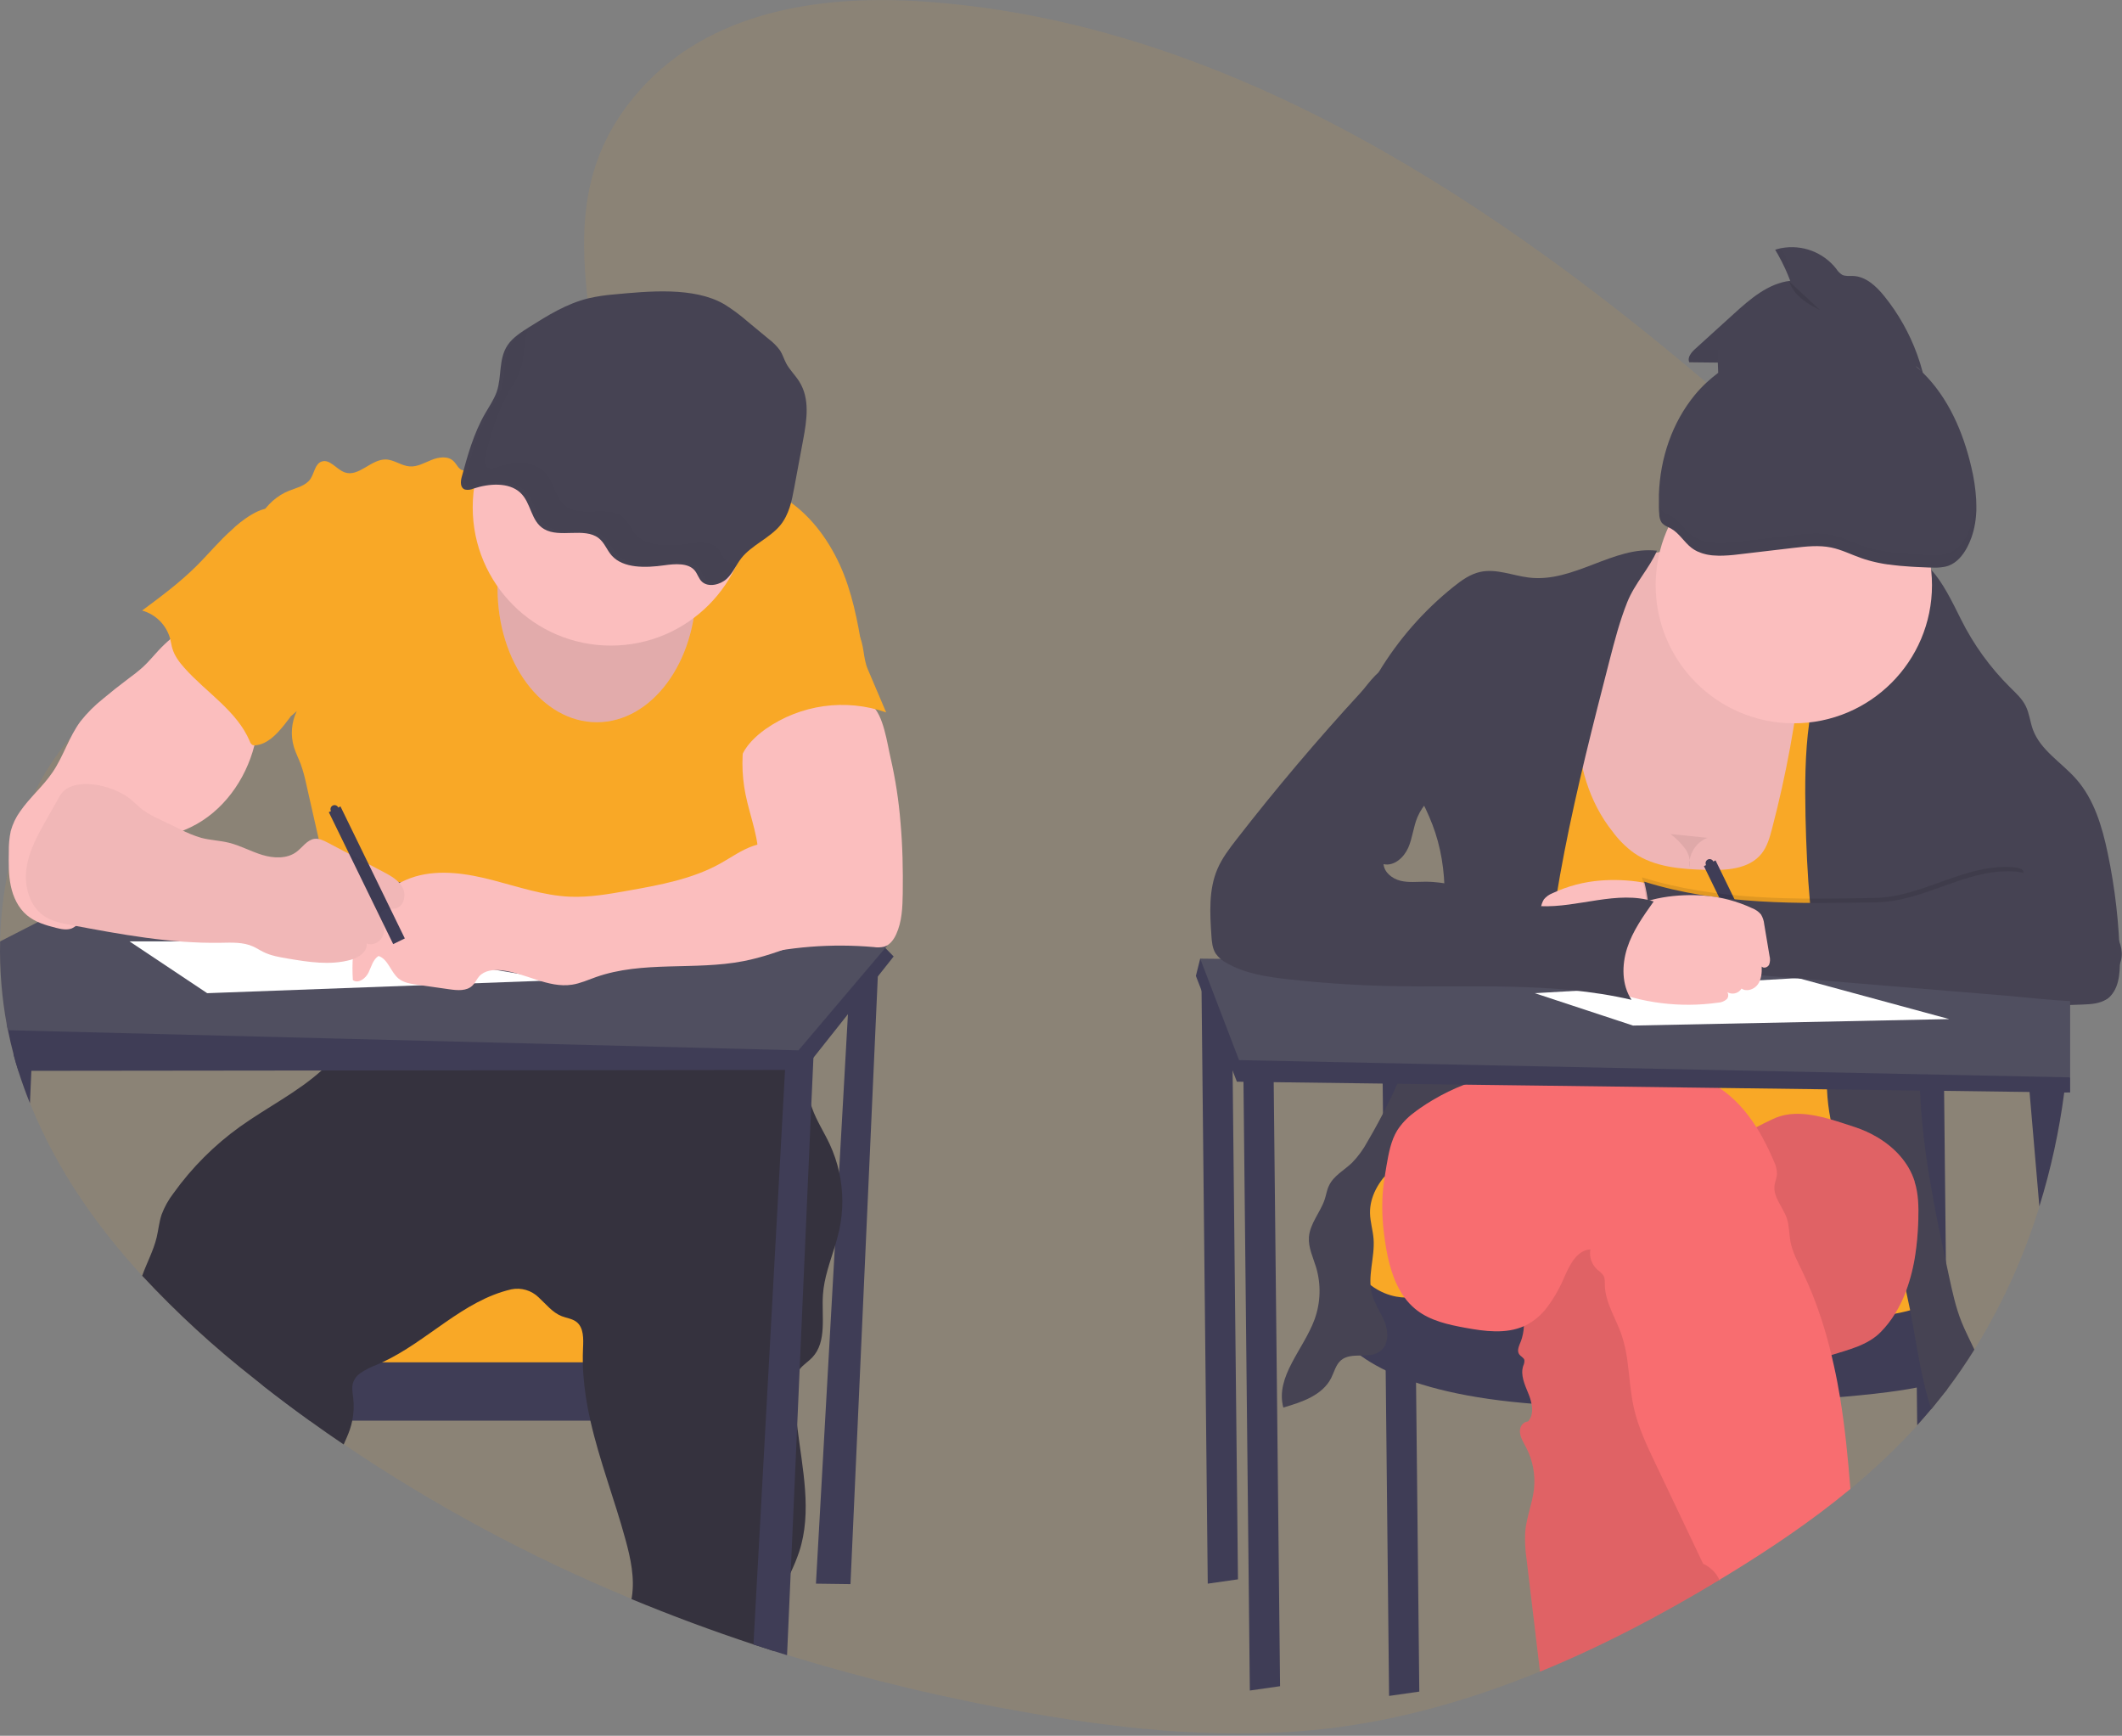 <svg width="983" height="804" viewBox="0 0 983 804" fill="none" xmlns="http://www.w3.org/2000/svg">
<rect x="0" y="0" width="983" height="804" fill="#808080" stroke="none"/>
<g clip-path="url(#clip0_1_2)">
<path opacity="0.1" d="M958.99 465.51C958.99 466.12 958.99 466.73 958.99 467.33C958.883 477.85 958.26 488.343 957.12 498.81C957.125 498.873 957.125 498.937 957.12 499C957.03 499.87 956.93 500.73 956.83 501.6C956.66 503.07 956.48 504.53 956.28 506C953.949 523.893 950.091 541.554 944.75 558.79V558.79C937.594 582.08 927.478 604.356 914.65 625.07C910.703 631.403 906.5 637.533 902.04 643.46C899.66 646.6 897.23 649.67 894.72 652.69C892.96 654.803 891.167 656.883 889.34 658.93L888.2 660.19C878.589 670.743 868.229 680.588 857.2 689.65C839.2 704.57 819.82 717.55 800.13 729.59C799.01 730.28 797.88 730.96 796.75 731.59C796.671 731.647 796.588 731.697 796.5 731.74C769.74 747.92 741.99 762.52 713.4 774.21C682.1 787.04 649.78 796.37 616.62 800.45C570.4 806.13 523.62 801.51 477.68 793.57C439.473 787.005 401.728 777.986 364.68 766.57L358.58 764.66C355.42 763.653 352.263 762.627 349.11 761.58C330.063 755.28 311.23 748.28 292.61 740.58C245.845 721.319 201.17 697.331 159.28 668.99C153.947 665.403 148.69 661.737 143.51 657.99C136.27 652.777 129.117 647.41 122.05 641.89L117.69 638.51C99.197 624.029 81.87 608.116 65.87 590.92C44.35 567.5 25.96 541.08 13.87 510.92C11.963 506.18 10.217 501.35 8.63 496.43L8.48 495.94C7.68 493.44 6.94 490.94 6.26 488.34C5.26 484.62 4.383 480.853 3.63 477.04C3.47 476.31 3.33 475.58 3.2 474.84C0.81 462.007 -0.246 448.961 0.05 435.91C0.3 424.475 1.64 413.091 4.05 401.91V401.91C6.517 390.32 10.319 379.055 15.38 368.34V368.34C19.953 358.705 25.781 349.717 32.71 341.61V341.61C37.579 335.942 43.055 330.825 49.04 326.35C59.89 318.27 71.92 312.64 84.39 308.19C90.25 306.09 96.19 304.25 102.16 302.54C106.39 301.32 110.64 300.16 114.87 299.02L127.35 295.65C135.35 293.47 143.35 291.23 151.23 288.81C172.71 282.25 193.76 274.31 213.23 262.47C216.31 260.6 219.45 258.55 222.59 256.35C226.59 253.57 230.53 250.55 234.43 247.29C238.37 243.99 242.23 240.46 245.91 236.72C246.48 236.14 247.04 235.56 247.6 234.97C250.6 231.81 253.51 228.5 256.21 225.06C257.53 223.38 258.81 221.67 260.03 219.93C261.72 217.52 263.32 215.07 264.8 212.55C272.22 199.95 276.8 186.05 276.26 171.4C276.181 168.986 275.964 166.579 275.61 164.19C274.31 155.36 273.06 146.74 272.14 138.31C268.28 103.44 269.91 71.82 296.08 42.11C328.62 5.18 379.69 -2.35 426.18 0.6C560.59 9.1 682.95 85.84 790.48 177.2C799.78 185.093 808.967 193.093 818.04 201.2C820.327 203.24 822.617 205.293 824.91 207.36C841.91 222.67 858.65 238.55 874.24 255.56C875.5 256.94 876.76 258.32 878 259.71C878.76 260.57 879.53 261.42 880.28 262.29C885.14 267.79 889.857 273.423 894.43 279.19C906.681 294.499 917.5 310.901 926.75 328.19C940.914 355.322 950.503 384.605 955.13 414.86V414.86C956.87 425.847 958.015 436.92 958.56 448.03C958.73 451.3 958.84 454.58 958.9 457.85C958.9 458.9 958.9 459.94 958.9 460.99C959 462.51 959 463.99 958.99 465.51Z" fill="#F9A826"/>
<path d="M393.98 448.74L377.98 733.53L393.98 733.74L406.98 444.74L393.98 448.74Z" fill="#3F3D56"/>
<path d="M334.98 593.03H136.98V636.03H334.98V593.03Z" fill="#F9A826"/>
<path d="M347.98 631.02V658.02H143.45C136.21 652.807 129.057 647.44 121.99 641.92V631.02H347.98Z" fill="#3F3D56"/>
<path d="M388.82 569.57C388.26 572.16 387.53 574.72 386.76 577.27C384.49 584.64 381.76 591.91 381.23 599.57C380.52 609.69 383.23 621.46 376.23 628.81C374.43 630.71 372.08 632.13 370.47 634.16C370.222 634.478 369.995 634.812 369.79 635.16C368.35 637.54 368.18 640.44 368.16 643.16C368.177 648.961 368.554 654.756 369.29 660.51C371.66 680.31 376.34 700.15 370.19 718.84C369.076 722.082 367.777 725.257 366.3 728.35C363.3 734.95 360.03 741.46 359.05 748.61C358.33 753.91 358.55 759.37 358.51 764.76C355.35 763.753 352.193 762.727 349.04 761.68C329.993 755.38 311.16 748.38 292.54 740.68C292.59 740.41 292.64 740.13 292.68 739.86C294.11 730.96 292.15 721.86 289.77 713.18C284.77 694.79 277.69 676.58 273.5 658.06C271.813 650.827 270.706 643.47 270.19 636.06C270.07 634.4 270 632.73 269.99 631.06C269.94 628.88 269.99 626.7 270.08 624.5C270.29 620.11 270.48 614.9 266.97 612.23C265.04 610.78 262.49 610.53 260.24 609.65C255.9 607.96 252.93 604.04 249.49 600.9C247.849 599.308 245.845 598.14 243.652 597.495C241.459 596.85 239.141 596.749 236.9 597.2C214.42 602.35 197.9 621.42 176.98 631.06C176.17 631.44 175.36 631.8 174.54 632.14C171.834 633.131 169.258 634.447 166.87 636.06C165.192 637.225 163.975 638.941 163.43 640.91C162.9 643.03 163.36 645.25 163.62 647.43C164.041 650.975 163.889 654.564 163.17 658.06C162.899 659.415 162.541 660.751 162.1 662.06C161.3 664.43 160.23 666.75 159.21 669.06C153.877 665.473 148.62 661.807 143.44 658.06C136.2 652.847 129.047 647.48 121.98 641.96L117.69 638.51C99.197 624.029 81.87 608.117 65.87 590.92C68 584.92 71.08 579.34 72.56 573.19C73.4 569.66 73.71 565.99 74.87 562.56C76.208 559.004 78.068 555.667 80.39 552.66C88.894 540.801 99.277 530.411 111.13 521.9C123.52 513.02 137.83 505.9 148.98 495.82C153.505 491.859 157.406 487.236 160.55 482.11C160.74 481.8 160.92 481.47 161.08 481.11C161.95 479.3 162.553 477.373 162.87 475.39C163.67 470.91 163.55 465.99 163.95 461.69C177.533 464.041 191.38 464.459 205.08 462.93C221.03 461.14 236.63 456.71 252.58 454.99C253.78 454.85 254.99 454.74 256.2 454.64C261.31 454.23 266.43 454.14 271.56 454.2C275.85 454.2 280.14 454.39 284.43 454.53L331.66 456.13C336.89 456.31 342.23 456.51 347.1 458.42C352.88 460.69 357.51 465.21 361.22 470.18C361.69 470.82 362.16 471.46 362.6 472.12C365.653 476.573 368.101 481.412 369.88 486.51C370.07 487.03 370.25 487.51 370.42 488.08C370.87 489.47 371.26 490.87 371.61 492.29C371.88 493.4 372.12 494.51 372.34 495.63C373.44 501.17 374.09 506.83 375.83 512.18C375.95 512.57 376.08 512.96 376.22 513.34C378.31 519.2 381.78 524.45 384.4 530.08C386.289 534.156 387.731 538.424 388.7 542.81C390.659 551.618 390.7 560.745 388.82 569.57V569.57Z" fill="#35323E"/>
<path d="M245.26 211.7C241.04 208.34 234.92 210.8 229.98 212.97C225.838 214.799 221.575 216.34 217.22 217.58C216.329 217.923 215.363 218.023 214.42 217.87C212.42 217.39 211.58 215.02 210.09 213.58C207.5 211.09 203.26 211.68 199.92 213.03C196.58 214.38 193.28 216.33 189.7 216.03C185.88 215.73 182.56 212.91 178.7 212.82C171.9 212.66 166.19 221.04 159.76 218.82C155.84 217.47 152.76 212.37 148.9 213.82C145.9 214.96 145.63 219.11 143.82 221.82C141.69 224.98 137.54 225.87 133.99 227.27C122.8 231.69 115.39 244.16 116.85 256.1C117.66 262.69 120.85 268.73 122.96 275.02C129.22 293.31 127.07 313.94 134.96 331.58C135.96 330.64 136.52 330.29 137.49 329.36C134.995 334.534 134.514 340.451 136.14 345.96C136.97 348.73 138.32 351.31 139.34 354.02C140.4 357.06 141.255 360.166 141.9 363.32L150.6 401.7C154 416.7 157.41 431.7 158 447.06C158.367 457.048 157.602 467.045 155.72 476.86C171.48 474.25 185.9 467.26 201.87 467.35C207.73 467.35 213.54 468.35 219.35 469.15C236.289 471.52 253.376 472.68 270.48 472.62C273.14 472.771 275.804 472.398 278.32 471.52C280.52 470.58 282.32 468.91 284.4 467.7C288.47 465.3 293.4 464.7 298.09 464.7C319.48 464.31 340.09 472.14 361.34 474.9C369.73 457.29 370.23 436.19 363.79 417.78C361.88 412.31 359.31 406.98 358.55 401.23C358.245 397.695 358.165 394.145 358.31 390.6C358.277 381.525 356.642 372.527 353.48 364.02C352.24 360.69 350.75 357.3 350.88 353.75C351.01 350.2 352.76 346.89 354.48 343.75C357.97 337.35 361.48 330.89 366.41 325.49C371.46 319.91 377.78 315.66 384.03 311.49L399.46 301.13C397.35 287.8 394.63 273.76 388.98 261.5C383.33 249.24 374.88 237.97 363.45 230.8C359.596 228.482 355.564 226.475 351.39 224.8C345.55 222.34 339.47 220.17 333.14 219.8C325.94 219.39 318.85 221.32 311.74 222.52C289.36 226.29 263.02 225.83 245.26 211.7Z" fill="#F9A826"/>
<path d="M413.98 443.02L406.64 452.29L392.8 469.76L376.8 489.95L372.33 495.59H363.66L148.97 495.84L14.52 495.99H8.52C7.72 493.49 6.98 490.99 6.3 488.39C5.3 484.67 4.423 480.903 3.67 477.09C3.51 476.36 3.37 475.63 3.24 474.89L52.02 443L70.36 442.9L126.46 442.58L157.79 442.4H163.51H167.1L187.98 442.29L347.12 441.38L355.26 441.33H358.79L368.14 441.28L402.93 441.08L409.61 438.54L410.1 439.06L413.98 443.02Z" fill="#3F3D56"/>
<path d="M410.98 438.02L410.15 439.02L404.69 445.45L393.45 458.72L369.88 486.51L161.08 481.18L3.63 477.18C3.47 476.45 3.33 475.72 3.2 474.98C0.81 462.147 -0.246 449.101 0.05 436.05L17.51 427.11L21.51 425.05L52.64 409.05L79.96 395.05L151.22 404.31L167 406.36L174.14 407.28L184.59 408.64L185.47 408.76L349.34 430.01L367.45 432.36L378.08 433.74L410.84 438L410.98 438.02Z" fill="#504F60"/>
<path d="M376.98 486.02L376.81 489.95L375.81 512.14L370.43 634.14L369.29 660.51L366.29 728.35L364.6 766.67L358.5 764.76C355.34 763.753 352.183 762.727 349.03 761.68L363.66 495.68L363.97 490.1L370.41 488.1L376.98 486.02Z" fill="#3F3D56"/>
<path d="M14.98 485.73L14.53 496L13.87 511C11.963 506.26 10.217 501.43 8.63 496.51L8.48 496.02C7.68 493.52 6.94 491.02 6.26 488.42L14.98 485.73Z" fill="#3F3D56"/>
<path d="M276.48 334.53C301.885 334.53 322.48 306.772 322.48 272.53C322.48 238.288 301.885 210.53 276.48 210.53C251.075 210.53 230.48 238.288 230.48 272.53C230.48 306.772 251.075 334.53 276.48 334.53Z" fill="#FBBEBE"/>
<path opacity="0.1" d="M276.48 334.53C301.885 334.53 322.48 306.772 322.48 272.53C322.48 238.288 301.885 210.53 276.48 210.53C251.075 210.53 230.48 238.288 230.48 272.53C230.48 306.772 251.075 334.53 276.48 334.53Z" fill="black"/>
<path d="M282.98 299.03C318.326 299.03 346.98 270.376 346.98 235.03C346.98 199.684 318.326 171.03 282.98 171.03C247.634 171.03 218.98 199.684 218.98 235.03C218.98 270.376 247.634 299.03 282.98 299.03Z" fill="#FBBEBE"/>
<path d="M284.25 136.39C280.343 136.702 276.463 137.293 272.64 138.16C262.52 140.62 253.77 146.08 245.25 151.44C241.43 153.85 237.5 156.36 235.13 159.9C230.87 166.25 232.52 174.33 230.13 181.38C228.89 185 226.61 188.25 224.68 191.62C219.37 200.86 216.59 211.01 213.86 221.06C213.3 223.14 213.14 225.96 215.41 226.76C216.717 227.031 218.077 226.877 219.29 226.32C226.46 223.95 235.57 223.27 240.89 228.08C246.21 232.89 245.76 241.42 252.09 245.08C259.34 249.31 270.66 244.2 277.24 249.19C280.06 251.33 281.08 254.76 283.39 257.34C288.77 263.34 299.12 263.05 307.73 261.84C312.67 261.14 318.73 260.67 321.73 264.14C323.17 265.78 323.58 268.03 325.25 269.51C328.25 272.19 333.74 270.83 336.67 268.08C339.6 265.33 341 261.61 343.44 258.52C348.19 252.52 356.54 249.25 361.44 243.32C365.54 238.32 366.78 232.06 367.9 226.02L372.07 203.63C373.76 194.55 375.3 184.63 370.19 176.63C368.37 173.75 365.76 171.27 364.19 168.29C363.14 166.29 362.55 164.18 361.33 162.29C359.883 160.321 358.155 158.576 356.2 157.11L346.33 148.94C342.955 145.986 339.347 143.311 335.54 140.94C321.45 132.73 300.35 134.89 284.25 136.39Z" fill="#464353"/>
<path d="M73.45 301.25C71.08 303.77 68.89 306.49 66.35 308.85C64.116 310.837 61.779 312.706 59.35 314.45C55.43 317.383 51.597 320.42 47.85 323.56C43.941 326.65 40.404 330.184 37.31 334.09C31.97 341.26 29.44 350.18 24.44 357.59C20.02 364.16 13.79 369.35 9.3 375.87C7.33 378.611 5.867 381.683 4.98 384.94C4.318 388.092 4.019 391.31 4.09 394.53C4 399.81 3.92 405.15 5 410.32C6.08 415.49 8.45 420.57 12.51 423.96C16.28 427.11 21.15 428.56 25.92 429.76C28.38 430.37 31.04 430.94 33.38 429.97C35.092 429.105 36.578 427.852 37.72 426.31L49.89 412.31C58.03 402.91 66.49 393.31 77.66 387.81C81.16 386.1 84.85 384.81 88.36 383.15C103.24 375.98 113.76 361.3 117.84 345.3C118.84 341.39 119.48 337.4 120.13 333.41L121.89 322.47C122.025 321.922 122.025 321.348 121.89 320.8C121.614 320.183 121.171 319.657 120.61 319.28C112.133 312.434 104.196 304.945 96.87 296.88C95.13 294.96 93.5 292.33 91.49 290.72C88.97 288.72 89.16 288.87 86.13 290.72C81.469 293.671 77.207 297.21 73.45 301.25V301.25Z" fill="#FBBEBE"/>
<path opacity="0.04" d="M73.45 301.25C71.08 303.77 68.89 306.49 66.35 308.85C64.116 310.837 61.779 312.706 59.35 314.45C55.43 317.383 51.597 320.42 47.85 323.56C43.941 326.65 40.404 330.184 37.31 334.09C31.97 341.26 29.44 350.18 24.44 357.59C20.02 364.16 13.79 369.35 9.3 375.87C7.33 378.611 5.867 381.683 4.98 384.94C4.318 388.092 4.019 391.31 4.09 394.53C4 399.81 3.92 405.15 5 410.32C6.08 415.49 8.45 420.57 12.51 423.96C16.28 427.11 21.15 428.56 25.92 429.76C28.38 430.37 31.04 430.94 33.38 429.97C35.092 429.105 36.578 427.852 37.72 426.31L49.89 412.31C58.03 402.91 66.49 393.31 77.66 387.81C81.16 386.1 84.85 384.81 88.36 383.15C103.24 375.98 113.76 361.3 117.84 345.3C118.84 341.39 119.48 337.4 120.13 333.41L121.89 322.47C122.025 321.922 122.025 321.348 121.89 320.8C121.614 320.183 121.171 319.657 120.61 319.28C112.133 312.434 104.196 304.945 96.87 296.88C95.13 294.96 93.5 292.33 91.49 290.72C88.97 288.72 89.16 288.87 86.13 290.72C81.469 293.671 77.207 297.21 73.45 301.25Z" fill="#FBBEBE"/>
<path d="M418.19 413.89C418.09 420.27 417.84 426.84 415.19 432.66C414.05 435.18 412.28 437.66 409.63 438.49C408.026 438.86 406.367 438.922 404.74 438.67C385.121 436.946 365.352 438.514 346.25 443.31C351.35 433.11 348.42 420.88 349.83 409.56C350.22 406.47 350.93 403.43 351.2 400.33C352.2 389.33 347.49 378.65 345.33 367.79C343.455 358.389 343.455 348.711 345.33 339.31C345.698 336.89 346.53 334.564 347.78 332.46C349.245 330.413 351.17 328.738 353.4 327.57C361.5 322.96 371.05 322.43 380.15 323.04C386.28 323.45 398.57 322.87 403.68 326.64C409.27 330.77 411.04 344.64 412.55 351.05C414.811 360.881 416.348 370.864 417.15 380.92C418.13 391.88 418.34 402.89 418.19 413.89Z" fill="#FBBEBE"/>
<path d="M59.98 436.03L95.98 460.03L257.98 454.03L150.98 436.03H59.98Z" fill="white"/>
<path d="M107.45 245.34C101.54 250.55 96.53 256.69 90.93 262.24C83.25 269.86 74.52 276.34 65.83 282.79C68.946 283.661 71.782 285.326 74.061 287.622C76.34 289.919 77.983 292.768 78.83 295.89C79.21 297.36 79.4 298.89 79.83 300.33C80.83 303.74 83.03 306.68 85.39 309.33C95.53 320.76 109.72 329.22 115.7 343.33C115.895 344.017 116.318 344.616 116.9 345.03C117.387 345.245 117.927 345.308 118.45 345.21C123.86 344.64 128 340.28 131.45 336.04C138.65 327.04 144.9 317.1 148.45 306.12C152 295.14 152.57 283 148.7 272.12C146.77 266.7 143.79 261.72 140.83 256.79C138.237 252.477 135.65 248.17 133.07 243.87C131.72 241.6 130 236.99 127.35 235.87C121.63 233.41 111.12 241.67 107.45 245.34Z" fill="#F9A826"/>
<path d="M401.99 309.97L410.5 329.97C401.236 326.733 391.335 325.748 381.614 327.095C371.894 328.443 362.634 332.085 354.6 337.72C349.75 341.19 345.3 345.55 343.11 351.09C342.029 351.295 340.912 351.191 339.888 350.79C338.863 350.388 337.973 349.705 337.32 348.82C336.04 347.025 335.298 344.902 335.18 342.7C334.39 335.02 337.3 327.49 340.18 320.31C341.52 316.95 342.9 313.52 345.28 310.79C347.66 308.06 350.82 306.26 353.98 304.56C364.061 298.985 374.62 294.319 385.53 290.62C390.13 289.13 394.95 289.16 397.53 293.46C400.52 298.59 399.65 304.51 401.99 309.97Z" fill="#F9A826"/>
<path d="M60.19 369.98C62.32 371.68 64.19 373.69 66.38 375.31C68.696 376.918 71.161 378.301 73.74 379.44L83.6 384.18C86.656 385.768 89.853 387.067 93.15 388.06C97.37 389.19 101.8 389.3 106.04 390.35C111.39 391.67 116.28 394.42 121.55 396.01C126.82 397.6 132.99 397.86 137.39 394.55C140.14 392.48 142.22 389.06 145.63 388.55C147.83 388.26 149.95 389.32 151.91 390.35L177.57 403.84C181.03 405.66 184.69 407.68 186.5 411.15C188.31 414.62 187.09 419.89 183.28 420.79C181.952 420.943 180.617 421.019 179.28 421.02C177.96 421.18 176.52 421.96 176.34 423.29C176.333 424.116 176.551 424.928 176.97 425.64C178.12 428.28 178.46 431.44 177.12 434C175.78 436.56 172.49 438.15 169.86 437C170.31 440.87 166.1 443.58 162.35 444.61C152.89 447.2 142.86 445.61 133.19 443.97C129.39 443.33 125.53 442.67 122.07 440.97C120.41 440.16 118.87 439.12 117.19 438.37C112.58 436.32 107.34 436.59 102.3 436.68C78.99 437.09 55.88 432.77 32.96 428.47C28.71 427.67 24.34 426.82 20.71 424.47C13.71 419.91 11.11 410.55 12.26 402.27C13.41 393.99 17.61 386.49 21.74 379.21L27.09 369.78C27.789 368.335 28.768 367.044 29.97 365.98C37.84 359.97 53.45 364.56 60.19 369.98Z" fill="#FBBEBE"/>
<path d="M365.45 387.26C360.24 389.72 354.26 389.96 348.82 391.85C343.38 393.74 338.76 397.14 333.77 399.91C320.77 407.17 305.77 409.91 291.04 412.52C282.11 414.12 273.04 415.72 264.04 415.34C251.86 414.82 240.16 410.76 228.36 407.7C216.56 404.64 203.97 402.58 192.28 406.02C186.176 407.879 180.595 411.15 175.991 415.568C171.387 419.986 167.889 425.427 165.78 431.45C163.33 438.64 162.99 446.39 163.46 453.97C165.92 455.78 169.36 453.27 170.7 450.52C172.04 447.77 172.77 444.4 175.37 442.8C179.88 444.33 180.98 450.34 184.7 453.31C187.02 455.17 190.12 455.66 193.07 456.08L208.27 458.24C211.93 458.76 216.18 459.11 218.83 456.53C220.12 455.28 220.83 453.53 222.01 452.19C224.43 449.51 228.47 449.05 232.07 449.41C243.31 450.53 253.85 457.82 265.01 456.09C268.85 455.5 272.42 453.86 276.08 452.57C297.77 444.91 321.87 449.57 344.44 445.18C353.05 443.51 361.34 440.55 369.53 437.43C373.98 435.74 378.48 433.97 382.28 431.11C385.88 428.342 388.719 424.705 390.531 420.541C392.343 416.377 393.069 411.821 392.64 407.3C391.803 400.41 388.365 394.1 383.03 389.66C381.27 388.16 378.96 385.29 376.85 384.35C372.82 382.58 368.87 385.65 365.45 387.26Z" fill="#FBBEBE"/>
<path d="M556.48 446.53L559.48 733.53L573.48 731.53L570.48 446.53H556.48Z" fill="#3F3D56"/>
<path d="M640.48 498.53L643.48 785.53L657.48 783.53L654.48 498.53H640.48Z" fill="#3F3D56"/>
<path d="M902.01 643.51L901.95 638V634.72L901.42 584.24L900.59 505.32L900.45 498.51H886.45L886.52 505.07L886.96 547.34L887.15 565.64L887.31 580.46L887.57 606.08L887.73 621.19V622.79L887.94 642.65L888.12 660.16L889.26 658.9C891.093 656.853 892.887 654.773 894.64 652.66L902.01 643.51Z" fill="#3F3D56"/>
<path d="M624.98 545.03L616.98 556.99L624.98 611.48L692.98 630.09H802.98L868.98 634.08L900.42 612.56L894.98 575.6L870.98 545.03H624.98Z" fill="#F9A826"/>
<path d="M616.98 556.99L612.98 590.21C612.98 590.21 591.98 655.34 760.98 651.35C929.98 647.36 900.98 634.07 900.98 634.07L899.98 595.53C899.98 595.53 905.87 613.77 819.98 611.3C734.09 608.83 653.98 600.85 653.98 600.85C653.98 600.85 623.98 606.16 616.98 556.99Z" fill="#3F3D56"/>
<path d="M757.78 259.23C748.14 263.62 740.84 272.13 735.95 281.54C731.06 290.95 728.31 301.28 725.6 311.54C722.74 322.36 719.87 333.21 718.39 344.3C715.75 364.02 717.73 384.75 726.79 402.46C735.85 420.17 752.59 434.46 772.19 437.87C779.76 439.2 787.54 438.93 795.19 438.14C809.017 436.676 822.638 433.674 835.8 429.19C849.55 424.54 863.86 417.38 869.98 404.19C873.53 396.54 873.83 387.82 873.66 379.4C873.188 356.451 869.722 333.662 863.35 311.61C861.5 305.21 859.35 298.76 855.43 293.37C851.51 287.98 846.15 284.03 840.68 280.37C817.29 264.62 786.55 246.15 757.78 259.23Z" fill="#FBBEBE"/>
<path opacity="0.05" d="M757.78 259.23C748.14 263.62 740.84 272.13 735.95 281.54C731.06 290.95 728.31 301.28 725.6 311.54C722.74 322.36 719.87 333.21 718.39 344.3C715.75 364.02 717.73 384.75 726.79 402.46C735.85 420.17 752.59 434.46 772.19 437.87C779.76 439.2 787.54 438.93 795.19 438.14C809.017 436.676 822.638 433.674 835.8 429.19C849.55 424.54 863.86 417.38 869.98 404.19C873.53 396.54 873.83 387.82 873.66 379.4C873.188 356.451 869.722 333.662 863.35 311.61C861.5 305.21 859.35 298.76 855.43 293.37C851.51 287.98 846.15 284.03 840.68 280.37C817.29 264.62 786.55 246.15 757.78 259.23Z" fill="black"/>
<path d="M746.95 385.1C749.74 388.935 753.115 392.31 756.95 395.1C766.47 401.68 778.69 402.57 790.25 402.93C799.53 403.21 810.17 402.68 815.99 395.44C818.61 392.18 819.79 388.02 820.85 383.97C827.391 359.101 832.038 333.772 834.75 308.2L861.23 308.29C872.69 357.36 871.75 408.37 870.75 458.76L869.3 532.24L852.24 530.43C811.73 526.14 771.16 521.85 730.43 521.11C706.565 520.671 682.694 521.459 658.91 523.47L696.06 413.01C700.88 398.65 705.75 384.1 706.88 369.01C708.51 347.12 702.37 324.01 710.88 303.76C711.56 302.13 712.42 300.44 713.97 299.59C715.52 298.74 717.48 298.95 719.26 299.18C722.62 299.63 732.89 299.18 735.33 301.33C738.93 304.45 736.55 304.92 735.28 309.95C733.01 318.95 730.86 327.28 730.89 336.66C730.92 353.69 736.2 371.67 746.95 385.1Z" fill="#F9A826"/>
<path d="M902.01 643.51C906.47 637.59 910.673 631.46 914.62 625.12C912.62 620.84 910.42 616.66 908.67 612.29C905.99 605.59 904.45 598.49 902.93 591.44C902.41 589.04 901.893 586.64 901.38 584.24C895.78 558.13 890.52 531.65 889.43 505.18C889.33 502.98 889.267 500.78 889.24 498.58C889.24 498.26 889.24 497.95 889.24 497.58C889.24 495.17 889.24 492.76 889.24 490.36C889.36 484.36 889.74 478.31 890.43 472.29C890.56 471.11 890.71 469.93 890.87 468.75C890.87 468.49 890.93 468.24 890.97 467.98L958.97 465.5L964.69 465.29C968.62 465.15 972.78 464.93 976.02 462.7C981.47 458.96 982.11 451.29 982.02 444.7C981.689 428.044 979.801 411.455 976.38 395.15C973.8 382.89 970.12 370.36 961.86 360.94C955.08 353.2 945.26 347.57 941.73 337.94C940.42 334.36 940.09 330.43 938.39 327.01C936.69 323.59 933.88 321.08 931.23 318.44C921.904 309.198 914.166 298.481 908.33 286.72C904.28 278.56 899.89 269.56 894.6 263.92C894.34 263.63 894.08 263.36 893.81 263.1C889.31 258.65 884.16 256.7 878.06 259.73C876.963 260.28 875.919 260.93 874.94 261.67V261.67C872.766 263.331 870.778 265.222 869.01 267.31C862.848 274.395 857.442 282.103 852.88 290.31C849.672 296.088 846.917 302.106 844.64 308.31C842.843 313.211 841.356 318.221 840.19 323.31C839.33 327.08 838.65 330.89 838.11 334.71C836.11 349.07 836.11 363.71 836.39 378.25C836.69 391.61 837.28 405 838.49 418.31C838.79 421.53 839.123 424.747 839.49 427.96C840.223 434.313 841.13 440.647 842.21 446.96C842.64 449.37 843.08 451.78 843.57 454.18C843.69 454.82 843.82 455.46 843.95 456.09L844.01 456.36C845.331 461.939 846.356 467.583 847.08 473.27C847.16 473.983 847.22 474.693 847.26 475.4C847.428 478.669 847.402 481.945 847.18 485.21C846.95 489.07 846.59 492.92 846.41 496.78C846.41 497.46 846.41 498.13 846.34 498.78C846.29 500.73 846.34 502.68 846.34 504.63C846.543 509.295 847.098 513.938 848 518.52C849.687 527.042 852.6 535.274 856.65 542.96C857.03 543.68 857.42 544.39 857.81 545.09C862.88 554.15 869.28 562.46 873.97 571.73C878.016 580.072 881.038 588.872 882.97 597.94C883.637 600.933 884.27 603.933 884.87 606.94C885.8 611.74 886.63 616.58 887.48 621.42C887.56 621.9 887.65 622.42 887.74 622.86C888.87 629.28 890.06 635.67 891.59 641.94C892.48 645.59 893.48 649.19 894.65 652.73L902.01 643.51Z" fill="#464353"/>
<path d="M888.65 564.69C888.65 565.59 888.59 566.49 888.55 567.4C888.371 571.788 887.968 576.164 887.34 580.51C886.511 586.443 885.06 592.271 883.01 597.9C881.651 601.601 879.922 605.156 877.85 608.51C876.012 611.488 873.86 614.261 871.43 616.78C865.43 623.02 856.79 625.01 848.43 627.64C844.584 628.754 840.866 630.272 837.34 632.17C836.71 632.52 836.09 632.9 835.49 633.3L825.03 640.23C821.77 642.38 818.44 644.61 816.2 647.8C815.833 648.343 815.499 648.907 815.2 649.49C813.784 652.426 812.749 655.532 812.12 658.73C806.68 681.39 801.23 704.07 797.5 727.07C797.25 728.59 797.01 730.12 796.75 731.65L796.66 732.13C796.615 732.016 796.561 731.906 796.5 731.8C769.74 747.98 741.99 762.58 713.4 774.27L707.19 722.27C706.543 718.043 706.328 713.761 706.55 709.49C707.14 702.76 709.88 696.38 710.62 689.67C711.321 683.101 710.08 676.471 707.05 670.6C705.87 668.32 704.39 666.08 704.12 663.53C703.85 660.98 705.32 658.65 707.88 658.39C709.88 656.17 710.04 653.14 709.45 650.14C709.137 648.574 708.668 647.043 708.05 645.57C706.35 641.39 704.2 636.84 705.66 632.57C706.046 631.796 706.219 630.933 706.16 630.07C706.171 630.017 706.171 629.963 706.16 629.91C705.82 628.79 704.49 628.3 703.8 627.35C702.5 625.58 703.8 623.17 704.6 621.13C705.378 618.938 705.829 616.643 705.94 614.32C706.05 613.03 706.13 611.73 706.27 610.45C706.465 608.718 706.775 607.001 707.2 605.31C709.629 595.731 715.471 587.367 723.63 581.79C727.52 579.17 731.85 577.26 735.82 574.79C739.887 572.048 743.769 569.042 747.44 565.79C756.247 558.457 765.403 551.543 774.91 545.05C785.132 538.069 795.721 531.64 806.63 525.79C808.963 524.53 811.297 523.303 813.63 522.11C816.17 520.777 818.727 519.513 821.3 518.32C829.54 514.39 838.89 515.86 848 518.48C851.82 519.57 855.59 520.87 859.23 522.05C862.785 523.206 866.204 524.741 869.43 526.63C877.5 531.37 884.17 538.37 886.94 547.21C886.944 547.267 886.944 547.323 886.94 547.38C888.7 552.92 888.81 558.86 888.65 564.69Z" fill="#F86D70"/>
<path opacity="0.1" d="M888.65 564.69C888.65 565.59 888.59 566.49 888.55 567.4C888.371 571.788 887.968 576.164 887.34 580.51C886.511 586.443 885.06 592.271 883.01 597.9C881.651 601.601 879.922 605.156 877.85 608.51C876.012 611.488 873.86 614.261 871.43 616.78C865.43 623.02 856.79 625.01 848.43 627.64C844.584 628.754 840.866 630.272 837.34 632.17C836.71 632.52 836.09 632.9 835.49 633.3L825.03 640.23C821.77 642.38 818.44 644.61 816.2 647.8C815.833 648.343 815.499 648.907 815.2 649.49C813.784 652.426 812.749 655.532 812.12 658.73C806.68 681.39 801.23 704.07 797.5 727.07C797.25 728.59 797.01 730.12 796.75 731.65L796.66 732.13C796.615 732.016 796.561 731.906 796.5 731.8C769.74 747.98 741.99 762.58 713.4 774.27L707.19 722.27C706.543 718.043 706.328 713.761 706.55 709.49C707.14 702.76 709.88 696.38 710.62 689.67C711.321 683.101 710.08 676.471 707.05 670.6C705.87 668.32 704.39 666.08 704.12 663.53C703.85 660.98 705.32 658.65 707.88 658.39C709.88 656.17 710.04 653.14 709.45 650.14C709.137 648.574 708.668 647.043 708.05 645.57C706.35 641.39 704.2 636.84 705.66 632.57C706.046 631.796 706.219 630.933 706.16 630.07C706.171 630.017 706.171 629.963 706.16 629.91C705.82 628.79 704.49 628.3 703.8 627.35C702.5 625.58 703.8 623.17 704.6 621.13C705.378 618.938 705.829 616.643 705.94 614.32C706.05 613.03 706.13 611.73 706.27 610.45C706.465 608.718 706.775 607.001 707.2 605.31C709.629 595.731 715.471 587.367 723.63 581.79C727.52 579.17 731.85 577.26 735.82 574.79C739.887 572.048 743.769 569.042 747.44 565.79C756.247 558.457 765.403 551.543 774.91 545.05C785.132 538.069 795.721 531.64 806.63 525.79C808.963 524.53 811.297 523.303 813.63 522.11C816.17 520.777 818.727 519.513 821.3 518.32C829.54 514.39 838.89 515.86 848 518.48C851.82 519.57 855.59 520.87 859.23 522.05C862.785 523.206 866.204 524.741 869.43 526.63C877.5 531.37 884.17 538.37 886.94 547.21C886.944 547.267 886.944 547.323 886.94 547.38C888.7 552.92 888.81 558.86 888.65 564.69Z" fill="black"/>
<path d="M793.7 399.05C793.599 398.818 793.452 398.608 793.268 398.434C793.083 398.26 792.866 398.125 792.628 398.038C792.391 397.95 792.138 397.911 791.885 397.923C791.632 397.936 791.384 397.999 791.156 398.11C790.928 398.22 790.725 398.376 790.558 398.567C790.392 398.758 790.266 398.981 790.188 399.222C790.11 399.463 790.081 399.717 790.104 399.969C790.127 400.222 790.2 400.467 790.32 400.69L789.32 401.18L819.14 462.3L824.53 459.67L794.71 398.51L793.7 399.05Z" fill="#3F3D56"/>
<path d="M830.98 335.03C866.326 335.03 894.98 306.376 894.98 271.03C894.98 235.684 866.326 207.03 830.98 207.03C795.634 207.03 766.98 235.684 766.98 271.03C766.98 306.376 795.634 335.03 830.98 335.03Z" fill="#FBBEBE"/>
<path d="M915.45 231.41C915.151 226.322 914.394 221.272 913.19 216.32C909.43 200.15 902.56 184.23 890.73 172.62C890.001 169.781 889.13 166.981 888.12 164.23C888.101 164.162 888.078 164.095 888.05 164.03C884.521 154.338 879.419 145.293 872.95 137.26C869.2 132.6 864.34 128 858.36 127.82C856.68 127.76 854.9 128.05 853.36 127.28C852.227 126.548 851.274 125.57 850.57 124.42C847.609 120.678 843.681 117.816 839.212 116.143C834.742 114.471 829.901 114.051 825.21 114.93L824.59 115.06C824.24 115.13 823.89 115.21 823.59 115.3C823.29 115.39 822.75 115.54 822.33 115.67C822.79 116.43 823.24 117.2 823.68 117.98C824.867 120.093 825.967 122.253 826.98 124.46C827.82 126.3 828.597 128.17 829.31 130.07C819.07 131.24 810.73 138.51 803.11 145.43L785.17 161.71C785.138 161.737 785.107 161.768 785.08 161.8L784.56 162.3C784.43 162.43 784.3 162.56 784.18 162.7C784.132 162.742 784.088 162.789 784.05 162.84C783.9 163 783.76 163.17 783.62 163.34C783.37 163.655 783.146 163.989 782.95 164.34C782.852 164.49 782.765 164.647 782.69 164.81C782.663 164.858 782.639 164.908 782.62 164.96C782.555 165.096 782.498 165.237 782.45 165.38C782.446 165.4 782.446 165.42 782.45 165.44C782.422 165.522 782.399 165.605 782.38 165.69C782.176 166.394 782.236 167.148 782.55 167.81L794.38 167.94H795.77C795.83 169.52 795.88 171.11 795.94 172.69C794.063 174.095 792.261 175.597 790.54 177.19C788.664 178.926 786.904 180.784 785.27 182.75C774.6 195.64 769.03 212.29 768.47 229.05C768.47 229.57 768.47 230.05 768.47 230.59C768.47 232.12 768.47 233.65 768.47 235.17C768.47 236.17 768.56 237.17 768.64 238.17C768.645 239.473 768.99 240.751 769.64 241.88C769.725 242.006 769.819 242.126 769.92 242.24C770.52 242.891 771.24 243.421 772.04 243.8L772.9 244.22C773.33 244.43 773.74 244.63 774.14 244.86C777.91 246.99 780.14 251.1 783.57 253.74C783.77 253.89 783.97 254.04 784.17 254.17L784.62 254.47L784.9 254.65L785.28 254.87C785.529 255.02 785.786 255.157 786.05 255.28V255.28L786.53 255.52H786.61C787.01 255.7 787.41 255.87 787.82 256.02L788.39 256.22L788.56 256.28C788.72 256.33 788.89 256.39 789.06 256.43C789.4 256.53 789.733 256.62 790.06 256.7L791.06 256.92C791.45 256.99 791.85 257.06 792.25 257.11L792.84 257.19L793.44 257.25C794.393 257.337 795.353 257.387 796.32 257.4C799.354 257.381 802.383 257.171 805.39 256.77L830.91 253.77C836.7 253.1 842.61 252.43 848.32 253.61C853.16 254.61 857.62 256.91 862.32 258.54C863.38 258.91 864.44 259.25 865.51 259.54C865.9 259.65 866.3 259.77 866.7 259.87L867.25 260.01L868.53 260.32C868.99 260.43 869.45 260.54 869.91 260.63C870.56 260.77 871.2 260.89 871.85 261.01C872.29 261.1 872.74 261.17 873.19 261.25H873.28L874.56 261.45H874.87L875.82 261.58C876.28 261.65 876.74 261.71 877.21 261.76C878.23 261.887 879.25 261.997 880.27 262.09C881.92 262.25 883.58 262.37 885.27 262.47L886.93 262.57L888.59 262.65L893.59 262.87H893.81H894.51C896.589 263.015 898.677 262.907 900.73 262.55C901.09 262.48 901.44 262.4 901.79 262.3C902.14 262.2 902.43 262.1 902.79 261.98C906.54 260.54 909.28 257.23 911.18 253.69C911.58 252.94 911.95 252.19 912.29 251.42C912.63 250.65 912.94 249.87 913.22 249.09C913.57 248.09 913.87 247.14 914.13 246.14C914.21 245.87 914.28 245.6 914.34 245.32C914.4 245.04 914.54 244.49 914.62 244.07C914.87 242.92 915.06 241.76 915.2 240.59C915.2 240.22 915.29 239.84 915.33 239.47C915.42 238.47 915.49 237.54 915.53 236.56C915.53 235.82 915.53 235.07 915.53 234.32C915.52 233.51 915.45 232.44 915.45 231.41ZM889.81 171.71C889 170.95 888.17 170.22 887.33 169.53C888.265 170.12 889.099 170.856 889.8 171.71H889.81Z" fill="#464353"/>
<path d="M708.15 267.51C700.62 266.58 693.15 263.28 685.72 264.9C681.07 265.9 677.07 268.79 673.35 271.76C659.506 282.856 647.735 296.313 638.58 311.51C637.028 313.782 635.937 316.337 635.37 319.03C634.89 322.15 635.74 325.32 636.75 328.31C643.59 348.52 658.22 365.4 664.88 385.67C671.88 406.99 669.45 430.29 664.29 452.13C657.894 479.092 647.499 504.945 633.45 528.83C631.543 532.382 629.153 535.653 626.35 538.55C622.71 542.05 617.82 544.55 615.66 549.13C614.66 551.13 614.37 553.41 613.66 555.55C611.66 561.55 606.82 566.69 606.35 573.02C606 577.85 608.29 582.42 609.68 587.02C612.024 594.923 611.775 603.369 608.97 611.12C603.9 625.02 590.64 637.66 594.49 651.95C603.08 649.48 612.6 646.27 616.65 638.3C618.08 635.48 618.79 632.12 621.2 630.06C626.01 625.97 634.2 629.67 639.31 625.91C643.17 623.05 643.31 617.19 641.59 612.69C639.87 608.19 636.91 604.23 635.59 599.6C633.29 591.25 636.97 582.42 636.29 573.79C635.97 569.79 634.74 565.96 634.65 561.98C634.48 554.25 638.76 546.98 644.45 541.73C650.14 536.48 657.17 533 664.09 529.57L690.25 516.57C699.74 511.87 710.14 506.14 713.25 496.02C714.43 492.23 714.44 488.19 714.5 484.23C715.39 423.72 730.55 364.43 745.62 305.82C747.96 296.74 750.34 287.62 753.82 278.9C757.3 270.18 764.11 263.18 767.58 255.08C747.45 252.72 729.06 270.13 708.15 267.51Z" fill="#464353"/>
<path d="M852.36 647.12C854.67 661.12 856.08 675.42 857.18 689.65C839.18 704.57 819.8 717.55 800.11 729.59C798.99 730.28 797.86 730.96 796.73 731.59L796.64 732.07C796.595 731.956 796.541 731.846 796.48 731.74C794.952 728.439 792.281 725.803 788.96 724.32C781.58 708.82 774.207 693.32 766.84 677.82C762.84 669.45 758.84 661 756.84 651.97C756.84 651.78 756.75 651.58 756.72 651.39C755.2 644.39 754.85 637.12 753.84 630.03C753.328 625.969 752.414 621.97 751.11 618.09C749.91 614.64 748.26 611.29 746.8 607.92C745 603.76 743.49 599.55 743.42 595.06C743.42 593.63 743.51 592.06 742.81 590.86C742.062 589.827 741.138 588.933 740.08 588.22C738.76 587.049 737.759 585.563 737.171 583.899C736.584 582.236 736.428 580.45 736.72 578.71C730.72 579.02 727.34 585.47 724.93 590.94C722.739 596.29 719.862 601.332 716.37 605.94C713.825 609.232 710.589 611.925 706.89 613.83C706.56 613.99 706.23 614.15 705.89 614.29C697.54 617.97 687.79 616.67 678.74 615.01C670.83 613.56 662.65 611.76 656.29 606.84L655.61 606.3C653.727 604.735 652.048 602.941 650.61 600.96C645.28 593.68 642.92 584.09 641.61 574.96C641.49 574.1 641.37 573.24 641.26 572.38C640.351 565.929 640.1 559.402 640.51 552.9C640.63 551.3 640.8 549.7 641.01 548.11C641.15 547.11 641.3 546.03 641.47 544.99C641.465 544.96 641.465 544.93 641.47 544.9C641.73 543.25 642.01 541.59 642.29 539.9C643.29 534.23 644.29 528.41 647.29 523.53C649.264 520.494 651.755 517.827 654.65 515.65C655.73 514.8 656.84 513.99 657.96 513.21C659.78 511.95 661.65 510.75 663.55 509.62C668.33 506.759 673.349 504.316 678.55 502.32C679.79 501.84 681.05 501.39 682.31 500.96C687.208 499.218 692.479 498.8 697.59 499.75C702.119 500.405 706.696 500.673 711.27 500.55C723 500.32 734.78 498.08 746.49 496.63C762.75 494.63 780.22 494.39 794.4 502.63C795.08 503.02 795.74 503.43 796.4 503.86C803.4 508.44 809.04 514.86 813.59 522.03C814.59 523.54 815.46 525.09 816.32 526.66C818.302 530.264 820.095 533.969 821.69 537.76C822.634 539.622 823.144 541.673 823.18 543.76C823.157 544.157 823.103 544.551 823.02 544.94C822.75 546.36 822.21 547.74 822.02 549.18C821.39 554.63 826.02 559.18 827.75 564.37C828.87 567.75 828.75 571.37 829.38 574.93C830.29 579.93 832.74 584.43 834.94 588.93C838.417 596.174 841.39 603.648 843.84 611.3C845.58 616.63 847.07 622.04 848.38 627.5C848.807 629.253 849.21 631.01 849.59 632.77C850.68 637.61 851.57 642.35 852.36 647.12Z" fill="#F86D70"/>
<path d="M958.98 499.03V506.03L957.69 506.01L956.25 505.99L940.17 505.79L900.55 505.27L889.43 505.13L886.55 505.09L869.86 504.88L846.34 504.57L796.44 503.92L709.85 502.8L678.6 502.4L666.06 502.24L654.52 502.09L647.33 501.99L640.52 501.9L590.03 501.25L576.03 501.07L572.98 501.03L571 495.92L556.61 458.81L553.98 452.03L555.98 444.03L564.98 450.03L570.52 450.72L661.73 462.06L678.85 464.19L715.15 468.71L750.71 473.13L764.65 474.86L847.14 485.12L870.19 487.99L889.27 490.36L957.11 498.8L958.98 499.03Z" fill="#3F3D56"/>
<path d="M555.98 444.03L573.98 491.03L958.98 499.03V448.03L555.98 444.03Z" fill="#504F60"/>
<path d="M575.98 496.03L578.98 783.03L592.98 781.03L589.98 496.03H575.98Z" fill="#3F3D56"/>
<path d="M957.69 506H956.25C953.919 523.893 950.061 541.554 944.72 558.79L940.17 505.79L939.98 503.53L956.8 501.59L957.36 501.53L957.69 506Z" fill="#3F3D56"/>
<path d="M902.98 472.03L756.48 475.03L710.98 460.03L832.98 453.03L902.98 472.03Z" fill="white"/>
<path d="M719.21 413.71C717.657 414.306 716.28 415.287 715.21 416.56C714.373 417.94 713.863 419.493 713.72 421.1L711.26 435.77C710.885 437.112 710.951 438.539 711.45 439.84C712.09 441.07 713.95 441.71 714.88 440.69C714.76 443.56 715.01 446.62 716.68 448.96C718.35 451.3 721.85 452.53 724.21 450.9C724.58 451.503 725.077 452.018 725.666 452.41C726.255 452.802 726.922 453.062 727.621 453.17C728.321 453.278 729.035 453.234 729.715 453.038C730.395 452.843 731.025 452.503 731.56 452.04C730.14 452.52 730.04 454.69 731.05 455.79C732.181 456.788 733.623 457.364 735.13 457.42C752.703 459.897 770.618 457.643 787.03 450.89C788.58 450.25 784.5 431.14 784.09 429.18C783.09 424.57 782.59 418.94 778.7 415.84C769.4 408.42 752.88 406.96 741.55 407.84C733.809 408.426 726.239 410.415 719.21 413.71V413.71Z" fill="#FBBEBE"/>
<path opacity="0.1" d="M868.27 415.93C832.1 416.62 795.18 417.21 760.66 406.38C763.957 419.158 763.729 432.591 760 445.25L929.12 459.25C936.29 459.84 966.02 463.2 973.01 461.51C980 459.82 914.36 438.2 917.01 431.51C924.3 413.08 948.72 402.28 931.13 401.59C908.93 400.71 890.64 415.51 868.27 415.93Z" fill="black"/>
<path d="M869.27 417.93C833.1 418.62 796.18 419.21 761.66 408.38C764.957 421.158 764.729 434.591 761 447.25L930.12 461.25C937.29 461.84 967.02 465.25 974.01 463.51C981 461.77 979.36 453.2 982.01 446.51C989.3 428.08 949.72 404.28 932.13 403.59C909.93 402.71 891.64 417.51 869.27 417.93Z" fill="#464353"/>
<path opacity="0.07" d="M773.84 386.32C776.375 388.2 778.627 390.432 780.53 392.95C781.478 394.214 782.153 395.662 782.513 397.201C782.873 398.74 782.909 400.336 782.62 401.89C782.31 398.992 782.956 396.071 784.46 393.574C785.964 391.077 788.243 389.141 790.95 388.06L773.84 386.32Z" fill="black"/>
<path d="M156.7 374.05C156.599 373.818 156.452 373.608 156.268 373.434C156.083 373.26 155.866 373.125 155.628 373.038C155.391 372.95 155.138 372.911 154.885 372.923C154.632 372.936 154.384 372.999 154.156 373.11C153.928 373.22 153.725 373.376 153.558 373.567C153.392 373.758 153.266 373.981 153.188 374.222C153.11 374.463 153.081 374.717 153.104 374.969C153.127 375.222 153.2 375.467 153.32 375.69L152.32 376.18L182.14 437.3L187.53 434.67L157.71 373.51L156.7 374.05Z" fill="#3F3D56"/>
<path opacity="0.04" d="M60.19 369.98C62.32 371.68 64.19 373.69 66.38 375.31C68.696 376.918 71.161 378.301 73.74 379.44L83.6 384.18C86.656 385.768 89.853 387.067 93.15 388.06C97.37 389.19 101.8 389.3 106.04 390.35C111.39 391.67 116.28 394.42 121.55 396.01C126.82 397.6 132.99 397.86 137.39 394.55C140.14 392.48 142.22 389.06 145.63 388.55C147.83 388.26 149.95 389.32 151.91 390.35L177.57 403.84C181.03 405.66 184.69 407.68 186.5 411.15C188.31 414.62 187.09 419.89 183.28 420.79C181.952 420.943 180.617 421.019 179.28 421.02C177.96 421.18 176.52 421.96 176.34 423.29C176.333 424.116 176.551 424.928 176.97 425.64C178.12 428.28 178.46 431.44 177.12 434C175.78 436.56 172.49 438.15 169.86 437C170.31 440.87 166.1 443.58 162.35 444.61C152.89 447.2 142.86 445.61 133.19 443.97C129.39 443.33 125.53 442.67 122.07 440.97C120.41 440.16 118.87 439.12 117.19 438.37C112.58 436.32 107.34 436.59 102.3 436.68C78.99 437.09 55.88 432.77 32.96 428.47C28.71 427.67 24.34 426.82 20.71 424.47C13.71 419.91 11.11 410.55 12.26 402.27C13.41 393.99 17.61 386.49 21.74 379.21L27.09 369.78C27.789 368.335 28.768 367.044 29.97 365.98C37.84 359.97 53.45 364.56 60.19 369.98Z" fill="black"/>
<g opacity="0.1">
<path opacity="0.1" d="M336.23 259.51C334.56 258.03 334.15 255.78 332.71 254.14C329.71 250.67 323.65 251.14 318.71 251.84C310.1 253.05 299.71 253.33 294.37 247.34C292.06 244.76 291.04 241.34 288.22 239.19C281.64 234.19 270.32 239.31 263.07 235.08C256.74 231.39 257.15 222.83 251.87 218.08C246.59 213.33 237.44 213.95 230.27 216.32C229.057 216.877 227.697 217.031 226.39 216.76C224.12 215.96 224.28 213.14 224.84 211.06C227.57 201.01 230.35 190.86 235.66 181.62C237.59 178.25 239.87 175 241.11 171.38C243.28 165.04 242.17 157.87 245.02 151.87C241.96 153.87 239.02 156.05 237.13 158.87C232.87 165.22 234.52 173.3 232.13 180.35C230.89 183.97 228.61 187.22 226.68 190.59C221.37 199.83 218.59 209.98 215.86 220.03C215.3 222.11 215.14 224.93 217.41 225.73C218.717 226.001 220.077 225.847 221.29 225.29C228.46 222.92 237.57 222.24 242.89 227.05C248.21 231.86 247.76 240.39 254.09 244.05C261.34 248.28 272.66 243.17 279.24 248.16C282.06 250.3 283.08 253.73 285.39 256.31C290.77 262.31 301.12 262.02 309.73 260.81C314.67 260.11 320.73 259.64 323.73 263.11C325.17 264.75 325.58 267 327.25 268.48C330.25 271.16 335.74 269.8 338.67 267.05C340.549 265.094 342.156 262.894 343.45 260.51C340.85 261.3 338.08 261.18 336.23 259.51Z" fill="black"/>
<path opacity="0.1" d="M354.45 248.51C353.806 249.34 353.208 250.204 352.66 251.1C356.5 248.36 360.57 245.8 363.44 242.31C364.185 241.407 364.854 240.444 365.44 239.43C361.45 242.29 357.29 244.92 354.45 248.51Z" fill="black"/>
</g>
<path d="M811.76 420.71C813.314 421.305 814.69 422.286 815.76 423.56C816.596 424.941 817.108 426.493 817.26 428.1L819.72 442.77C820.09 444.112 820.024 445.538 819.53 446.84C818.89 448.07 817.02 448.71 816.1 447.69C816.21 450.56 815.97 453.62 814.3 455.96C812.63 458.3 809.13 459.53 806.76 457.9C806.39 458.503 805.893 459.018 805.304 459.41C804.715 459.802 804.048 460.062 803.349 460.17C802.649 460.278 801.935 460.234 801.255 460.038C800.575 459.843 799.945 459.503 799.41 459.04C800.83 459.52 800.94 461.69 799.93 462.79C798.795 463.788 797.35 464.364 795.84 464.42C778.27 466.897 760.358 464.643 743.95 457.89C742.4 457.25 746.47 438.14 746.89 436.18C747.89 431.57 748.39 425.94 752.28 422.84C761.57 415.42 778.1 413.96 789.43 414.84C797.168 415.427 804.734 417.416 811.76 420.71V420.71Z" fill="#FBBEBE"/>
<path d="M572.76 388.86C569.44 393.14 566.11 397.51 563.97 402.5C559.88 412.02 560.48 422.8 561.16 433.14C561.35 436.14 561.59 439.2 563.16 441.69C564.517 443.571 566.308 445.097 568.38 446.14C577.04 451.06 587.18 452.53 597.08 453.63C612.24 455.31 627.453 456.333 642.72 456.7C680.54 457.62 718.94 454.53 755.78 463.1C751.22 456.17 751.23 447 753.78 439.1C756.33 431.2 761.24 424.32 766.05 417.55C749.19 412.21 731.11 420.55 713.45 419.72C695.32 418.87 678.54 408.39 660.39 408.4C656.49 408.4 652.52 408.89 648.73 407.95C644.94 407.01 641.27 404.15 640.92 400.26C645.76 401.35 650.35 397.21 652.35 392.67C654.35 388.13 654.71 383 656.65 378.43C661.48 367.06 674.53 361.79 682.65 352.43C683.93 350.95 685.14 349.2 685.1 347.24C684.909 345.58 684.211 344.019 683.1 342.77C676.35 333.77 666.18 328.77 657.73 321.77C654.79 319.33 648.86 310.13 645.56 309.28C639.44 307.71 634.25 316.55 630.27 320.86C610.177 342.693 591.007 365.36 572.76 388.86Z" fill="#464353"/>
<g opacity="0.1">
<path opacity="0.1" d="M829.3 124.08C828.124 120.954 826.768 117.899 825.24 114.93C824.252 115.12 823.277 115.37 822.32 115.68C824.036 118.53 825.582 121.478 826.95 124.51C827.72 124.31 828.5 124.17 829.3 124.08Z" fill="black"/>
<path opacity="0.1" d="M887.32 163.51C887.59 163.73 887.85 163.98 888.11 164.21C888.091 164.145 888.068 164.082 888.04 164.02C887.813 163.853 887.573 163.683 887.32 163.51Z" fill="black"/>
<path opacity="0.1" d="M794.36 167.91C794.88 167.5 795.36 167.07 795.92 166.67L795.76 161.92L785.08 161.81C783.35 163.4 781.51 165.68 782.53 167.81L794.36 167.91Z" fill="black"/>
<path opacity="0.1" d="M911.12 247.87C909.22 251.41 906.48 254.73 902.73 256.16C899.84 257.26 896.66 257.16 893.57 257.02C883.03 256.59 872.31 256.12 862.35 252.63C857.69 250.99 853.23 248.7 848.35 247.69C842.64 246.51 836.73 247.18 830.94 247.86L805.42 250.86C797.89 251.74 789.5 252.4 783.49 247.78C780.05 245.14 777.83 241.03 774.06 238.91C772.47 238.01 770.58 237.43 769.55 235.91C768.9 234.781 768.555 233.503 768.55 232.2C768.47 231.15 768.42 230.1 768.38 229.05C768.272 232.101 768.328 235.155 768.55 238.2C768.555 239.503 768.9 240.781 769.55 241.91C770.55 243.42 772.47 244 774.06 244.91C777.83 247.03 780.06 251.14 783.49 253.78C789.49 258.4 797.89 257.78 805.42 256.86L830.94 253.86C836.73 253.18 842.64 252.51 848.35 253.69C853.19 254.69 857.65 256.99 862.35 258.63C872.35 262.12 883.03 262.63 893.57 263.02C896.66 263.15 899.84 263.26 902.73 262.16C906.48 260.73 909.22 257.41 911.12 253.87C914.8 247.02 915.83 239.25 915.44 231.42C915.226 237.154 913.751 242.771 911.12 247.87V247.87Z" fill="black"/>
</g>
<path opacity="0.1" d="M829.01 130.51L843.01 143.51C843.01 143.51 831.01 138.51 829.01 130.51Z" fill="black"/>
</g>
<defs>
<clipPath id="clip0_1_2">
<rect width="982.89" height="803.03" fill="white"/>
</clipPath>
</defs>
</svg>
